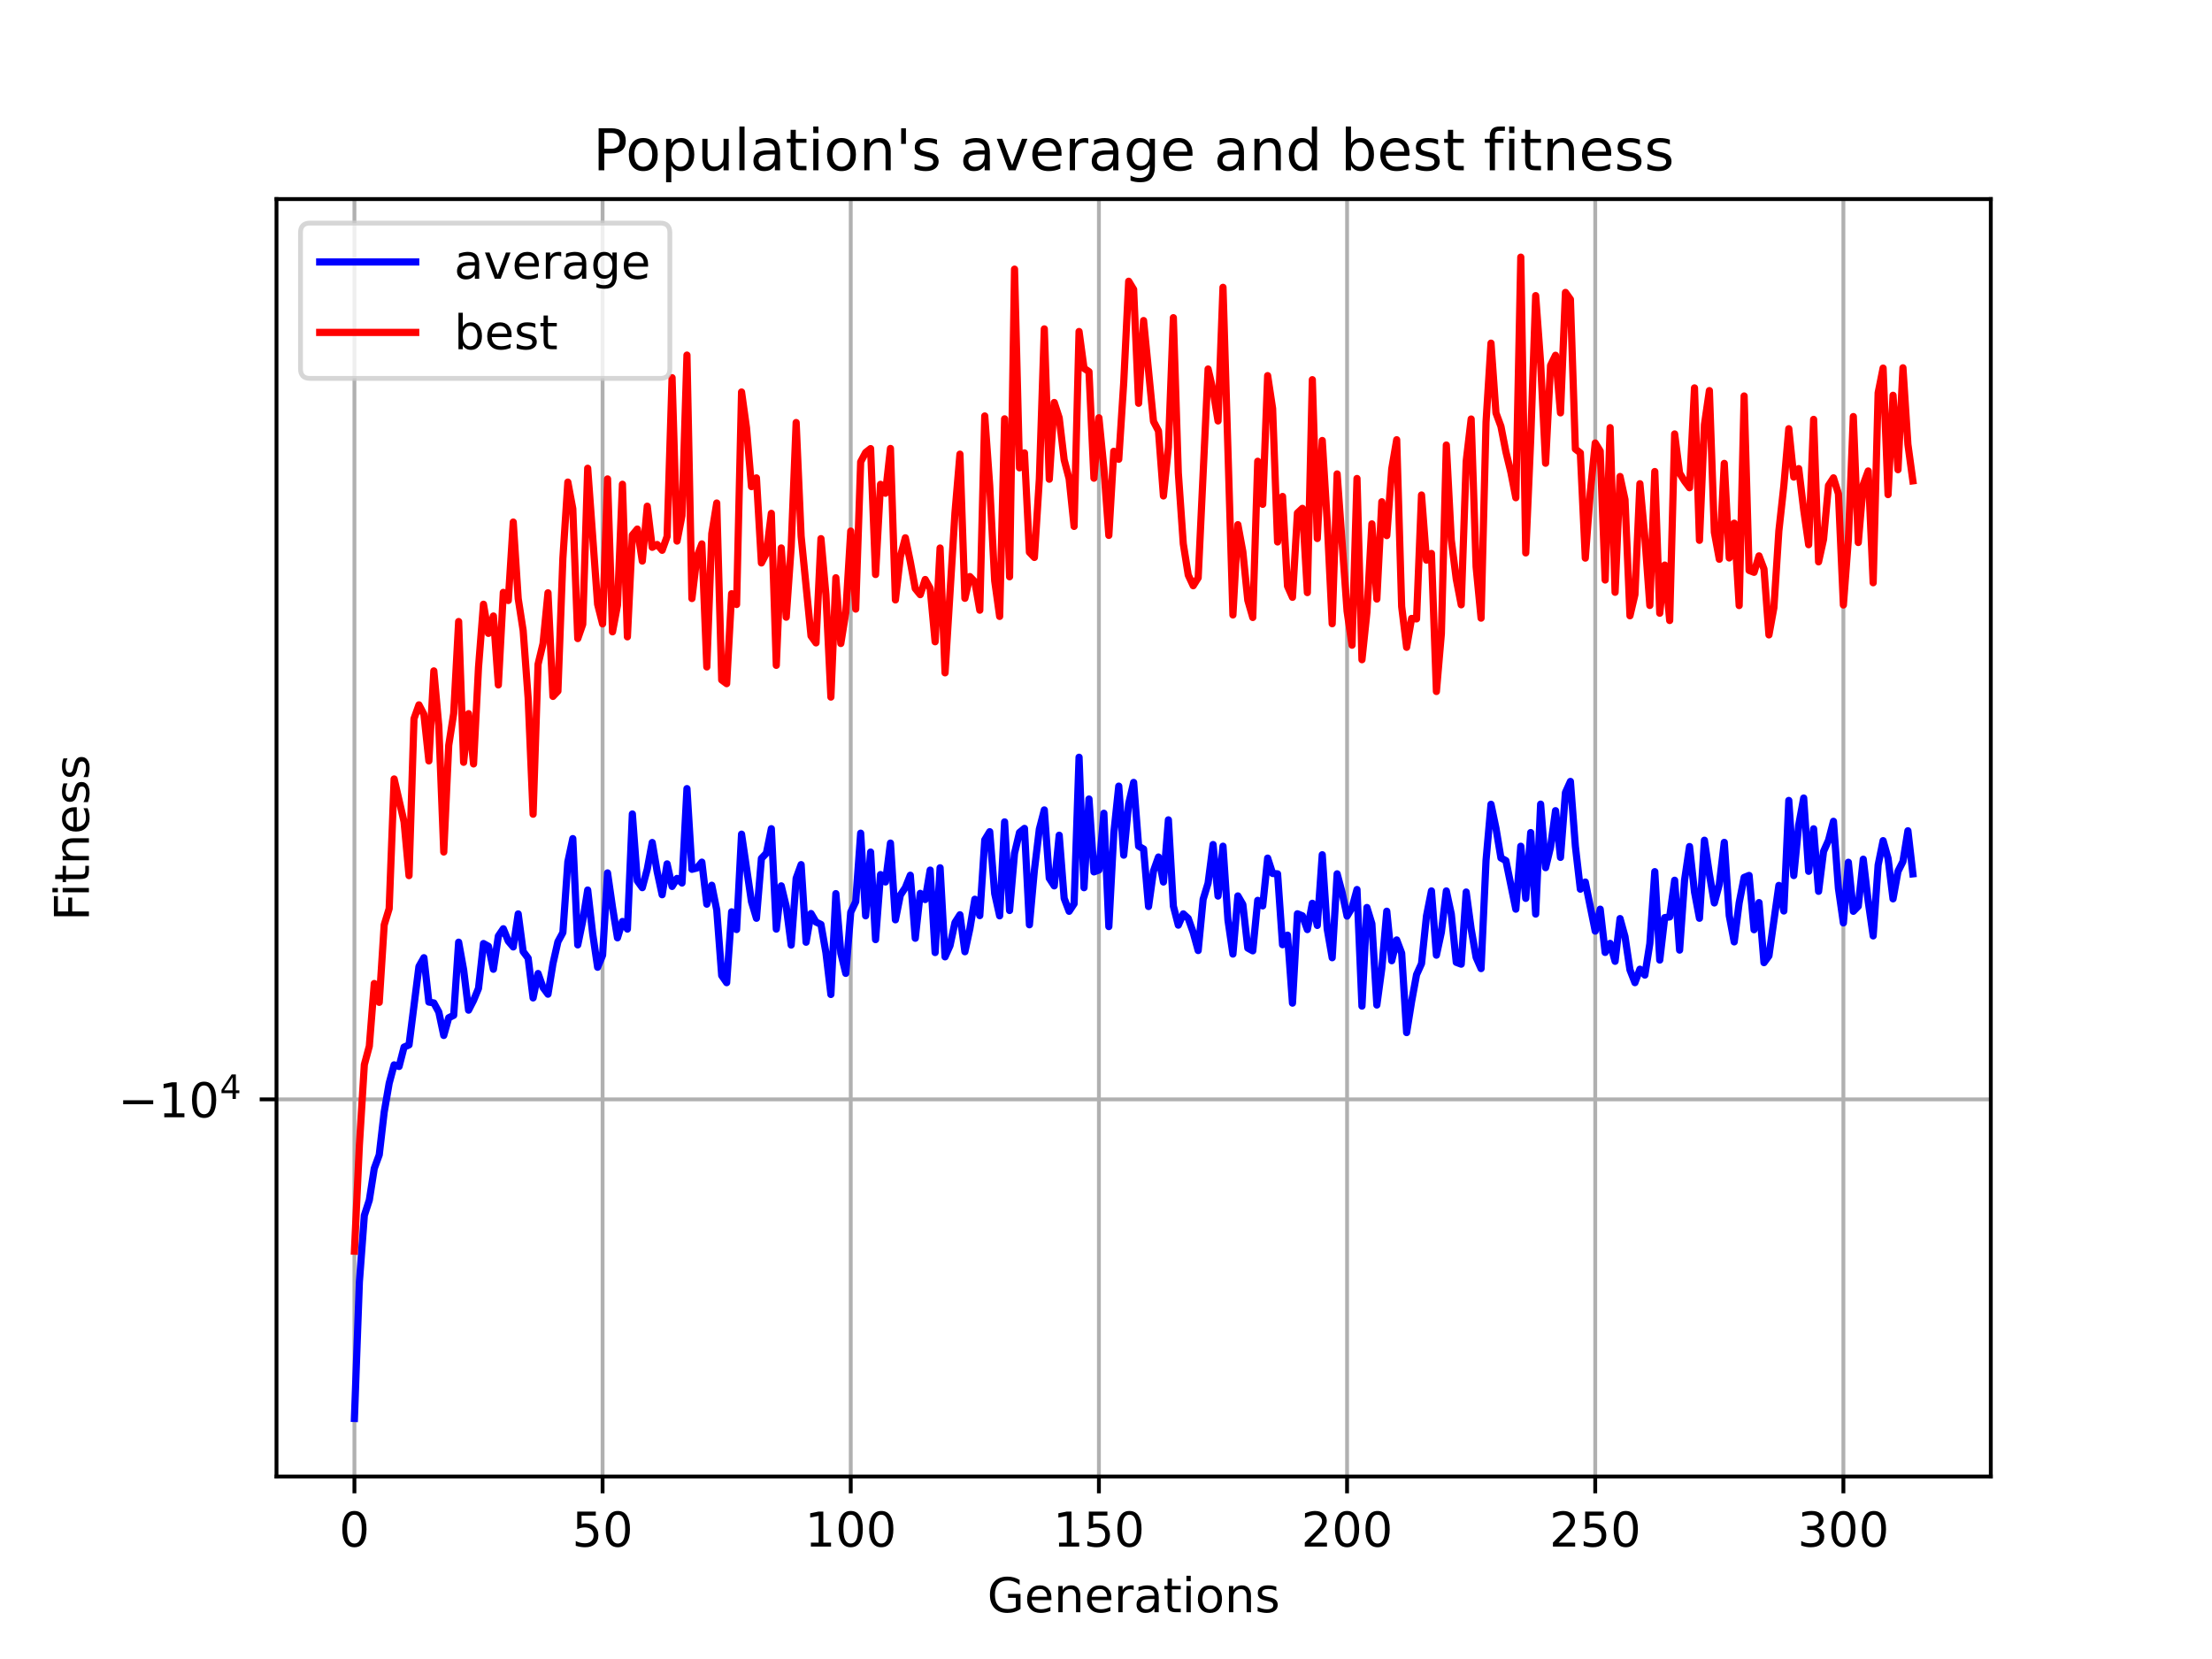 <?xml version="1.0" encoding="utf-8" standalone="no"?>
<!DOCTYPE svg PUBLIC "-//W3C//DTD SVG 1.1//EN"
  "http://www.w3.org/Graphics/SVG/1.1/DTD/svg11.dtd">
<!-- Created with matplotlib (https://matplotlib.org/) -->
<svg height="345.6pt" version="1.1" viewBox="0 0 460.8 345.6" width="460.8pt" xmlns="http://www.w3.org/2000/svg" xmlns:xlink="http://www.w3.org/1999/xlink">
 <defs>
  <style type="text/css">*{stroke-linecap:butt;stroke-linejoin:round;}</style>
 </defs>
 <g id="figure_1">
  <g id="patch_1">
   <path d="M 0 345.6 
L 460.8 345.6 
L 460.8 0 
L 0 0 
z
" style="fill:#ffffff;"/>
  </g>
  <g id="axes_1">
   <g id="patch_2">
    <path d="M 57.6 307.584 
L 414.72 307.584 
L 414.72 41.472 
L 57.6 41.472 
z
" style="fill:#ffffff;"/>
   </g>
   <g id="matplotlib.axis_1">
    <g id="xtick_1">
     <g id="line2d_1">
      <path clip-path="url(#pec2c4679d0)" d="M 73.833 307.584 
L 73.833 41.472 
" style="fill:none;stroke:#b0b0b0;stroke-linecap:square;stroke-width:0.8;"/>
     </g>
     <g id="line2d_2">
      <defs>
       <path d="M 0 0 
L 0 3.5 
" id="mb1786f1b4f" style="stroke:#000000;stroke-width:0.8;"/>
      </defs>
      <g>
       <use style="stroke:#000000;stroke-width:0.8;" x="73.833" xlink:href="#mb1786f1b4f" y="307.584"/>
      </g>
     </g>
     <g id="text_1">
      <!-- 0 -->
      <g transform="translate(70.651 322.182)scale(0.1 -0.1)">
       <defs>
        <path d="M 31.781 66.406 
Q 24.172 66.406 20.328 58.906 
Q 16.5 51.422 16.5 36.375 
Q 16.5 21.391 20.328 13.891 
Q 24.172 6.391 31.781 6.391 
Q 39.453 6.391 43.281 13.891 
Q 47.125 21.391 47.125 36.375 
Q 47.125 51.422 43.281 58.906 
Q 39.453 66.406 31.781 66.406 
z
M 31.781 74.219 
Q 44.047 74.219 50.516 64.516 
Q 56.984 54.828 56.984 36.375 
Q 56.984 17.969 50.516 8.266 
Q 44.047 -1.422 31.781 -1.422 
Q 19.531 -1.422 13.062 8.266 
Q 6.594 17.969 6.594 36.375 
Q 6.594 54.828 13.062 64.516 
Q 19.531 74.219 31.781 74.219 
z
" id="DejaVuSans-48"/>
       </defs>
       <use xlink:href="#DejaVuSans-48"/>
      </g>
     </g>
    </g>
    <g id="xtick_2">
     <g id="line2d_3">
      <path clip-path="url(#pec2c4679d0)" d="M 125.529 307.584 
L 125.529 41.472 
" style="fill:none;stroke:#b0b0b0;stroke-linecap:square;stroke-width:0.8;"/>
     </g>
     <g id="line2d_4">
      <g>
       <use style="stroke:#000000;stroke-width:0.8;" x="125.529" xlink:href="#mb1786f1b4f" y="307.584"/>
      </g>
     </g>
     <g id="text_2">
      <!-- 50 -->
      <g transform="translate(119.167 322.182)scale(0.1 -0.1)">
       <defs>
        <path d="M 10.797 72.906 
L 49.516 72.906 
L 49.516 64.594 
L 19.828 64.594 
L 19.828 46.734 
Q 21.969 47.469 24.109 47.828 
Q 26.266 48.188 28.422 48.188 
Q 40.625 48.188 47.75 41.5 
Q 54.891 34.812 54.891 23.391 
Q 54.891 11.625 47.562 5.094 
Q 40.234 -1.422 26.906 -1.422 
Q 22.312 -1.422 17.547 -0.641 
Q 12.797 0.141 7.719 1.703 
L 7.719 11.625 
Q 12.109 9.234 16.797 8.062 
Q 21.484 6.891 26.703 6.891 
Q 35.156 6.891 40.078 11.328 
Q 45.016 15.766 45.016 23.391 
Q 45.016 31 40.078 35.438 
Q 35.156 39.891 26.703 39.891 
Q 22.75 39.891 18.812 39.016 
Q 14.891 38.141 10.797 36.281 
z
" id="DejaVuSans-53"/>
       </defs>
       <use xlink:href="#DejaVuSans-53"/>
       <use x="63.623" xlink:href="#DejaVuSans-48"/>
      </g>
     </g>
    </g>
    <g id="xtick_3">
     <g id="line2d_5">
      <path clip-path="url(#pec2c4679d0)" d="M 177.226 307.584 
L 177.226 41.472 
" style="fill:none;stroke:#b0b0b0;stroke-linecap:square;stroke-width:0.8;"/>
     </g>
     <g id="line2d_6">
      <g>
       <use style="stroke:#000000;stroke-width:0.8;" x="177.226" xlink:href="#mb1786f1b4f" y="307.584"/>
      </g>
     </g>
     <g id="text_3">
      <!-- 100 -->
      <g transform="translate(167.682 322.182)scale(0.1 -0.1)">
       <defs>
        <path d="M 12.406 8.297 
L 28.516 8.297 
L 28.516 63.922 
L 10.984 60.406 
L 10.984 69.391 
L 28.422 72.906 
L 38.281 72.906 
L 38.281 8.297 
L 54.391 8.297 
L 54.391 0 
L 12.406 0 
z
" id="DejaVuSans-49"/>
       </defs>
       <use xlink:href="#DejaVuSans-49"/>
       <use x="63.623" xlink:href="#DejaVuSans-48"/>
       <use x="127.246" xlink:href="#DejaVuSans-48"/>
      </g>
     </g>
    </g>
    <g id="xtick_4">
     <g id="line2d_7">
      <path clip-path="url(#pec2c4679d0)" d="M 228.922 307.584 
L 228.922 41.472 
" style="fill:none;stroke:#b0b0b0;stroke-linecap:square;stroke-width:0.8;"/>
     </g>
     <g id="line2d_8">
      <g>
       <use style="stroke:#000000;stroke-width:0.8;" x="228.922" xlink:href="#mb1786f1b4f" y="307.584"/>
      </g>
     </g>
     <g id="text_4">
      <!-- 150 -->
      <g transform="translate(219.379 322.182)scale(0.1 -0.1)">
       <use xlink:href="#DejaVuSans-49"/>
       <use x="63.623" xlink:href="#DejaVuSans-53"/>
       <use x="127.246" xlink:href="#DejaVuSans-48"/>
      </g>
     </g>
    </g>
    <g id="xtick_5">
     <g id="line2d_9">
      <path clip-path="url(#pec2c4679d0)" d="M 280.619 307.584 
L 280.619 41.472 
" style="fill:none;stroke:#b0b0b0;stroke-linecap:square;stroke-width:0.8;"/>
     </g>
     <g id="line2d_10">
      <g>
       <use style="stroke:#000000;stroke-width:0.8;" x="280.619" xlink:href="#mb1786f1b4f" y="307.584"/>
      </g>
     </g>
     <g id="text_5">
      <!-- 200 -->
      <g transform="translate(271.075 322.182)scale(0.1 -0.1)">
       <defs>
        <path d="M 19.188 8.297 
L 53.609 8.297 
L 53.609 0 
L 7.328 0 
L 7.328 8.297 
Q 12.938 14.109 22.625 23.891 
Q 32.328 33.688 34.812 36.531 
Q 39.547 41.844 41.422 45.531 
Q 43.312 49.219 43.312 52.781 
Q 43.312 58.594 39.234 62.25 
Q 35.156 65.922 28.609 65.922 
Q 23.969 65.922 18.812 64.312 
Q 13.672 62.703 7.812 59.422 
L 7.812 69.391 
Q 13.766 71.781 18.938 73 
Q 24.125 74.219 28.422 74.219 
Q 39.75 74.219 46.484 68.547 
Q 53.219 62.891 53.219 53.422 
Q 53.219 48.922 51.531 44.891 
Q 49.859 40.875 45.406 35.406 
Q 44.188 33.984 37.641 27.219 
Q 31.109 20.453 19.188 8.297 
z
" id="DejaVuSans-50"/>
       </defs>
       <use xlink:href="#DejaVuSans-50"/>
       <use x="63.623" xlink:href="#DejaVuSans-48"/>
       <use x="127.246" xlink:href="#DejaVuSans-48"/>
      </g>
     </g>
    </g>
    <g id="xtick_6">
     <g id="line2d_11">
      <path clip-path="url(#pec2c4679d0)" d="M 332.316 307.584 
L 332.316 41.472 
" style="fill:none;stroke:#b0b0b0;stroke-linecap:square;stroke-width:0.8;"/>
     </g>
     <g id="line2d_12">
      <g>
       <use style="stroke:#000000;stroke-width:0.8;" x="332.316" xlink:href="#mb1786f1b4f" y="307.584"/>
      </g>
     </g>
     <g id="text_6">
      <!-- 250 -->
      <g transform="translate(322.772 322.182)scale(0.1 -0.1)">
       <use xlink:href="#DejaVuSans-50"/>
       <use x="63.623" xlink:href="#DejaVuSans-53"/>
       <use x="127.246" xlink:href="#DejaVuSans-48"/>
      </g>
     </g>
    </g>
    <g id="xtick_7">
     <g id="line2d_13">
      <path clip-path="url(#pec2c4679d0)" d="M 384.012 307.584 
L 384.012 41.472 
" style="fill:none;stroke:#b0b0b0;stroke-linecap:square;stroke-width:0.8;"/>
     </g>
     <g id="line2d_14">
      <g>
       <use style="stroke:#000000;stroke-width:0.8;" x="384.012" xlink:href="#mb1786f1b4f" y="307.584"/>
      </g>
     </g>
     <g id="text_7">
      <!-- 300 -->
      <g transform="translate(374.468 322.182)scale(0.1 -0.1)">
       <defs>
        <path d="M 40.578 39.312 
Q 47.656 37.797 51.625 33 
Q 55.609 28.219 55.609 21.188 
Q 55.609 10.406 48.188 4.484 
Q 40.766 -1.422 27.094 -1.422 
Q 22.516 -1.422 17.656 -0.516 
Q 12.797 0.391 7.625 2.203 
L 7.625 11.719 
Q 11.719 9.328 16.594 8.109 
Q 21.484 6.891 26.812 6.891 
Q 36.078 6.891 40.938 10.547 
Q 45.797 14.203 45.797 21.188 
Q 45.797 27.641 41.281 31.266 
Q 36.766 34.906 28.719 34.906 
L 20.219 34.906 
L 20.219 43.016 
L 29.109 43.016 
Q 36.375 43.016 40.234 45.922 
Q 44.094 48.828 44.094 54.297 
Q 44.094 59.906 40.109 62.906 
Q 36.141 65.922 28.719 65.922 
Q 24.656 65.922 20.016 65.031 
Q 15.375 64.156 9.812 62.312 
L 9.812 71.094 
Q 15.438 72.656 20.344 73.438 
Q 25.25 74.219 29.594 74.219 
Q 40.828 74.219 47.359 69.109 
Q 53.906 64.016 53.906 55.328 
Q 53.906 49.266 50.438 45.094 
Q 46.969 40.922 40.578 39.312 
z
" id="DejaVuSans-51"/>
       </defs>
       <use xlink:href="#DejaVuSans-51"/>
       <use x="63.623" xlink:href="#DejaVuSans-48"/>
       <use x="127.246" xlink:href="#DejaVuSans-48"/>
      </g>
     </g>
    </g>
    <g id="text_8">
     <!-- Generations -->
     <g transform="translate(205.662 335.861)scale(0.1 -0.1)">
      <defs>
       <path d="M 59.516 10.406 
L 59.516 29.984 
L 43.406 29.984 
L 43.406 38.094 
L 69.281 38.094 
L 69.281 6.781 
Q 63.578 2.734 56.688 0.656 
Q 49.812 -1.422 42 -1.422 
Q 24.906 -1.422 15.25 8.562 
Q 5.609 18.562 5.609 36.375 
Q 5.609 54.25 15.25 64.234 
Q 24.906 74.219 42 74.219 
Q 49.125 74.219 55.547 72.453 
Q 61.969 70.703 67.391 67.281 
L 67.391 56.781 
Q 61.922 61.422 55.766 63.766 
Q 49.609 66.109 42.828 66.109 
Q 29.438 66.109 22.719 58.641 
Q 16.016 51.172 16.016 36.375 
Q 16.016 21.625 22.719 14.156 
Q 29.438 6.688 42.828 6.688 
Q 48.047 6.688 52.141 7.594 
Q 56.25 8.5 59.516 10.406 
z
" id="DejaVuSans-71"/>
       <path d="M 56.203 29.594 
L 56.203 25.203 
L 14.891 25.203 
Q 15.484 15.922 20.484 11.062 
Q 25.484 6.203 34.422 6.203 
Q 39.594 6.203 44.453 7.469 
Q 49.312 8.734 54.109 11.281 
L 54.109 2.781 
Q 49.266 0.734 44.188 -0.344 
Q 39.109 -1.422 33.891 -1.422 
Q 20.797 -1.422 13.156 6.188 
Q 5.516 13.812 5.516 26.812 
Q 5.516 40.234 12.766 48.109 
Q 20.016 56 32.328 56 
Q 43.359 56 49.781 48.891 
Q 56.203 41.797 56.203 29.594 
z
M 47.219 32.234 
Q 47.125 39.594 43.094 43.984 
Q 39.062 48.391 32.422 48.391 
Q 24.906 48.391 20.391 44.141 
Q 15.875 39.891 15.188 32.172 
z
" id="DejaVuSans-101"/>
       <path d="M 54.891 33.016 
L 54.891 0 
L 45.906 0 
L 45.906 32.719 
Q 45.906 40.484 42.875 44.328 
Q 39.844 48.188 33.797 48.188 
Q 26.516 48.188 22.312 43.547 
Q 18.109 38.922 18.109 30.906 
L 18.109 0 
L 9.078 0 
L 9.078 54.688 
L 18.109 54.688 
L 18.109 46.188 
Q 21.344 51.125 25.703 53.562 
Q 30.078 56 35.797 56 
Q 45.219 56 50.047 50.172 
Q 54.891 44.344 54.891 33.016 
z
" id="DejaVuSans-110"/>
       <path d="M 41.109 46.297 
Q 39.594 47.172 37.812 47.578 
Q 36.031 48 33.891 48 
Q 26.266 48 22.188 43.047 
Q 18.109 38.094 18.109 28.812 
L 18.109 0 
L 9.078 0 
L 9.078 54.688 
L 18.109 54.688 
L 18.109 46.188 
Q 20.953 51.172 25.484 53.578 
Q 30.031 56 36.531 56 
Q 37.453 56 38.578 55.875 
Q 39.703 55.766 41.062 55.516 
z
" id="DejaVuSans-114"/>
       <path d="M 34.281 27.484 
Q 23.391 27.484 19.188 25 
Q 14.984 22.516 14.984 16.5 
Q 14.984 11.719 18.141 8.906 
Q 21.297 6.109 26.703 6.109 
Q 34.188 6.109 38.703 11.406 
Q 43.219 16.703 43.219 25.484 
L 43.219 27.484 
z
M 52.203 31.203 
L 52.203 0 
L 43.219 0 
L 43.219 8.297 
Q 40.141 3.328 35.547 0.953 
Q 30.953 -1.422 24.312 -1.422 
Q 15.922 -1.422 10.953 3.297 
Q 6 8.016 6 15.922 
Q 6 25.141 12.172 29.828 
Q 18.359 34.516 30.609 34.516 
L 43.219 34.516 
L 43.219 35.406 
Q 43.219 41.609 39.141 45 
Q 35.062 48.391 27.688 48.391 
Q 23 48.391 18.547 47.266 
Q 14.109 46.141 10.016 43.891 
L 10.016 52.203 
Q 14.938 54.109 19.578 55.047 
Q 24.219 56 28.609 56 
Q 40.484 56 46.344 49.844 
Q 52.203 43.703 52.203 31.203 
z
" id="DejaVuSans-97"/>
       <path d="M 18.312 70.219 
L 18.312 54.688 
L 36.812 54.688 
L 36.812 47.703 
L 18.312 47.703 
L 18.312 18.016 
Q 18.312 11.328 20.141 9.422 
Q 21.969 7.516 27.594 7.516 
L 36.812 7.516 
L 36.812 0 
L 27.594 0 
Q 17.188 0 13.234 3.875 
Q 9.281 7.766 9.281 18.016 
L 9.281 47.703 
L 2.688 47.703 
L 2.688 54.688 
L 9.281 54.688 
L 9.281 70.219 
z
" id="DejaVuSans-116"/>
       <path d="M 9.422 54.688 
L 18.406 54.688 
L 18.406 0 
L 9.422 0 
z
M 9.422 75.984 
L 18.406 75.984 
L 18.406 64.594 
L 9.422 64.594 
z
" id="DejaVuSans-105"/>
       <path d="M 30.609 48.391 
Q 23.391 48.391 19.188 42.75 
Q 14.984 37.109 14.984 27.297 
Q 14.984 17.484 19.156 11.844 
Q 23.344 6.203 30.609 6.203 
Q 37.797 6.203 41.984 11.859 
Q 46.188 17.531 46.188 27.297 
Q 46.188 37.016 41.984 42.703 
Q 37.797 48.391 30.609 48.391 
z
M 30.609 56 
Q 42.328 56 49.016 48.375 
Q 55.719 40.766 55.719 27.297 
Q 55.719 13.875 49.016 6.219 
Q 42.328 -1.422 30.609 -1.422 
Q 18.844 -1.422 12.172 6.219 
Q 5.516 13.875 5.516 27.297 
Q 5.516 40.766 12.172 48.375 
Q 18.844 56 30.609 56 
z
" id="DejaVuSans-111"/>
       <path d="M 44.281 53.078 
L 44.281 44.578 
Q 40.484 46.531 36.375 47.5 
Q 32.281 48.484 27.875 48.484 
Q 21.188 48.484 17.844 46.438 
Q 14.5 44.391 14.5 40.281 
Q 14.5 37.156 16.891 35.375 
Q 19.281 33.594 26.516 31.984 
L 29.594 31.297 
Q 39.156 29.25 43.188 25.516 
Q 47.219 21.781 47.219 15.094 
Q 47.219 7.469 41.188 3.016 
Q 35.156 -1.422 24.609 -1.422 
Q 20.219 -1.422 15.453 -0.562 
Q 10.688 0.297 5.422 2 
L 5.422 11.281 
Q 10.406 8.688 15.234 7.391 
Q 20.062 6.109 24.812 6.109 
Q 31.156 6.109 34.562 8.281 
Q 37.984 10.453 37.984 14.406 
Q 37.984 18.062 35.516 20.016 
Q 33.062 21.969 24.703 23.781 
L 21.578 24.516 
Q 13.234 26.266 9.516 29.906 
Q 5.812 33.547 5.812 39.891 
Q 5.812 47.609 11.281 51.797 
Q 16.75 56 26.812 56 
Q 31.781 56 36.172 55.266 
Q 40.578 54.547 44.281 53.078 
z
" id="DejaVuSans-115"/>
      </defs>
      <use xlink:href="#DejaVuSans-71"/>
      <use x="77.49" xlink:href="#DejaVuSans-101"/>
      <use x="139.014" xlink:href="#DejaVuSans-110"/>
      <use x="202.393" xlink:href="#DejaVuSans-101"/>
      <use x="263.916" xlink:href="#DejaVuSans-114"/>
      <use x="305.029" xlink:href="#DejaVuSans-97"/>
      <use x="366.309" xlink:href="#DejaVuSans-116"/>
      <use x="405.518" xlink:href="#DejaVuSans-105"/>
      <use x="433.301" xlink:href="#DejaVuSans-111"/>
      <use x="494.482" xlink:href="#DejaVuSans-110"/>
      <use x="557.861" xlink:href="#DejaVuSans-115"/>
     </g>
    </g>
   </g>
   <g id="matplotlib.axis_2">
    <g id="ytick_1">
     <g id="line2d_15">
      <path clip-path="url(#pec2c4679d0)" d="M 57.6 229.021 
L 414.72 229.021 
" style="fill:none;stroke:#b0b0b0;stroke-linecap:square;stroke-width:0.8;"/>
     </g>
     <g id="line2d_16">
      <defs>
       <path d="M 0 0 
L -3.5 0 
" id="mb3eab82c2a" style="stroke:#000000;stroke-width:0.8;"/>
      </defs>
      <g>
       <use style="stroke:#000000;stroke-width:0.8;" x="57.6" xlink:href="#mb3eab82c2a" y="229.021"/>
      </g>
     </g>
     <g id="text_9">
      <!-- $\mathdefault{-10^{4}}$ -->
      <g transform="translate(24.6 232.82)scale(0.1 -0.1)">
       <defs>
        <path d="M 10.594 35.5 
L 73.188 35.5 
L 73.188 27.203 
L 10.594 27.203 
z
" id="DejaVuSans-8722"/>
        <path d="M 37.797 64.312 
L 12.891 25.391 
L 37.797 25.391 
z
M 35.203 72.906 
L 47.609 72.906 
L 47.609 25.391 
L 58.016 25.391 
L 58.016 17.188 
L 47.609 17.188 
L 47.609 0 
L 37.797 0 
L 37.797 17.188 
L 4.891 17.188 
L 4.891 26.703 
z
" id="DejaVuSans-52"/>
       </defs>
       <use transform="translate(0 0.684)" xlink:href="#DejaVuSans-8722"/>
       <use transform="translate(83.789 0.684)" xlink:href="#DejaVuSans-49"/>
       <use transform="translate(147.412 0.684)" xlink:href="#DejaVuSans-48"/>
       <use transform="translate(211.992 38.966)scale(0.7)" xlink:href="#DejaVuSans-52"/>
      </g>
     </g>
    </g>
    <g id="text_10">
     <!-- Fitness -->
     <g transform="translate(18.52 191.845)rotate(-90)scale(0.1 -0.1)">
      <defs>
       <path d="M 9.812 72.906 
L 51.703 72.906 
L 51.703 64.594 
L 19.672 64.594 
L 19.672 43.109 
L 48.578 43.109 
L 48.578 34.812 
L 19.672 34.812 
L 19.672 0 
L 9.812 0 
z
" id="DejaVuSans-70"/>
      </defs>
      <use xlink:href="#DejaVuSans-70"/>
      <use x="50.27" xlink:href="#DejaVuSans-105"/>
      <use x="78.053" xlink:href="#DejaVuSans-116"/>
      <use x="117.262" xlink:href="#DejaVuSans-110"/>
      <use x="180.641" xlink:href="#DejaVuSans-101"/>
      <use x="242.164" xlink:href="#DejaVuSans-115"/>
      <use x="294.264" xlink:href="#DejaVuSans-115"/>
     </g>
    </g>
   </g>
   <g id="line2d_17">
    <path clip-path="url(#pec2c4679d0)" d="M 73.833 295.488 
L 74.867 267.054 
L 75.901 253.194 
L 76.935 250.003 
L 77.968 243.405 
L 79.002 240.566 
L 80.036 231.656 
L 81.07 225.669 
L 82.104 221.827 
L 83.138 222.164 
L 84.172 218.132 
L 85.206 217.675 
L 87.274 201.332 
L 88.308 199.509 
L 89.342 208.747 
L 90.376 208.928 
L 91.41 210.827 
L 92.443 215.703 
L 93.477 212.017 
L 94.511 211.51 
L 95.545 196.273 
L 96.579 202.001 
L 97.613 210.436 
L 98.647 208.409 
L 99.681 205.893 
L 100.715 196.556 
L 101.749 197.131 
L 102.783 201.915 
L 103.817 194.998 
L 104.851 193.477 
L 105.885 196.044 
L 106.919 197.268 
L 107.952 190.384 
L 108.986 198.221 
L 110.02 199.601 
L 111.054 207.883 
L 112.088 202.798 
L 113.122 205.713 
L 114.156 207.108 
L 115.19 200.748 
L 116.224 196.18 
L 117.258 194.274 
L 118.292 179.535 
L 119.326 174.698 
L 120.36 196.841 
L 121.394 191.832 
L 122.428 185.406 
L 123.461 194.483 
L 124.495 201.496 
L 125.529 198.999 
L 126.563 181.845 
L 127.597 189.022 
L 128.631 195.368 
L 129.665 191.958 
L 130.699 193.546 
L 131.733 169.565 
L 132.767 183.486 
L 133.801 184.917 
L 134.835 181.053 
L 135.869 175.511 
L 136.903 181.599 
L 137.936 186.392 
L 138.97 179.961 
L 140.004 184.662 
L 141.038 182.988 
L 142.072 183.947 
L 143.106 164.281 
L 144.14 181.095 
L 145.174 180.826 
L 146.208 179.602 
L 147.242 188.354 
L 148.276 184.414 
L 149.31 189.572 
L 150.344 203.217 
L 151.378 204.708 
L 152.412 189.948 
L 153.445 193.638 
L 154.479 173.772 
L 156.547 187.84 
L 157.581 191.295 
L 158.615 178.831 
L 159.649 177.741 
L 160.683 172.631 
L 161.717 193.549 
L 162.751 184.541 
L 163.785 188.837 
L 164.819 196.876 
L 165.853 182.97 
L 166.887 180.116 
L 167.921 196.283 
L 168.954 190.306 
L 169.988 192.076 
L 171.022 192.578 
L 172.056 198.469 
L 173.09 207.168 
L 174.124 186.157 
L 175.158 198.563 
L 176.192 202.772 
L 177.226 190.026 
L 178.26 187.836 
L 179.294 173.567 
L 180.328 190.781 
L 181.362 177.498 
L 182.396 195.739 
L 183.429 182.19 
L 184.463 183.731 
L 185.497 175.629 
L 186.531 191.615 
L 187.565 186.455 
L 188.599 184.915 
L 189.633 182.327 
L 190.667 195.456 
L 191.701 186.101 
L 192.735 187.391 
L 193.769 181.255 
L 194.803 198.433 
L 195.837 180.774 
L 196.871 199.327 
L 197.905 196.995 
L 198.938 192.185 
L 199.972 190.563 
L 201.006 198.264 
L 202.04 193.479 
L 203.074 187.33 
L 204.108 190.742 
L 205.142 174.969 
L 206.176 173.26 
L 207.21 186.148 
L 208.244 190.787 
L 209.278 171.212 
L 210.312 189.675 
L 211.346 177.749 
L 212.38 173.418 
L 213.414 172.571 
L 214.447 192.651 
L 215.481 181.281 
L 216.515 172.716 
L 217.549 168.718 
L 218.583 182.952 
L 219.617 184.543 
L 220.651 173.99 
L 221.685 187.142 
L 222.719 189.84 
L 223.753 188.272 
L 224.787 157.75 
L 225.821 184.926 
L 226.855 166.45 
L 227.889 181.628 
L 228.922 181.246 
L 229.956 169.416 
L 230.99 193.026 
L 232.024 173.56 
L 233.058 163.766 
L 234.092 178.147 
L 235.126 167.435 
L 236.16 162.991 
L 237.194 176.275 
L 238.228 176.869 
L 239.262 188.843 
L 240.296 181.44 
L 241.33 178.531 
L 242.364 183.741 
L 243.398 170.793 
L 244.431 188.748 
L 245.465 192.726 
L 246.499 190.377 
L 247.533 191.324 
L 248.567 194.25 
L 249.601 198.017 
L 250.635 187.348 
L 251.669 183.961 
L 252.703 175.932 
L 253.737 186.667 
L 254.771 176.28 
L 255.805 191.669 
L 256.839 198.752 
L 257.873 186.633 
L 258.906 188.414 
L 259.94 197.506 
L 260.974 198.076 
L 262.008 187.562 
L 263.042 188.712 
L 264.076 178.758 
L 265.11 181.959 
L 266.144 182.041 
L 267.178 196.805 
L 268.212 194.807 
L 269.246 208.969 
L 270.28 190.357 
L 271.314 190.779 
L 272.348 193.647 
L 273.382 188.171 
L 274.415 192.786 
L 275.449 178.059 
L 276.483 193.546 
L 277.517 199.512 
L 278.551 182.034 
L 279.585 185.929 
L 280.619 190.841 
L 281.653 189.101 
L 282.687 185.304 
L 283.721 209.591 
L 284.755 189.048 
L 285.789 192.434 
L 286.823 209.367 
L 287.857 201.757 
L 288.891 189.823 
L 289.924 200.135 
L 290.958 195.806 
L 291.992 198.557 
L 293.026 215.111 
L 294.06 208.657 
L 295.094 203.038 
L 296.128 200.742 
L 297.162 190.81 
L 298.196 185.594 
L 299.23 198.981 
L 300.264 194.203 
L 301.298 185.597 
L 302.332 190.423 
L 303.366 200.468 
L 304.399 200.855 
L 305.433 185.824 
L 306.467 193.507 
L 307.501 199.426 
L 308.535 201.776 
L 309.569 179.233 
L 310.603 167.547 
L 311.637 172.51 
L 312.671 178.727 
L 313.705 179.287 
L 315.773 189.398 
L 316.807 176.286 
L 317.841 187.147 
L 318.875 173.437 
L 319.908 190.417 
L 320.942 167.517 
L 321.976 180.752 
L 323.01 176.465 
L 324.044 168.879 
L 325.078 178.609 
L 326.112 165.093 
L 327.146 162.788 
L 328.18 176.285 
L 329.214 185.231 
L 330.248 183.747 
L 332.316 193.967 
L 333.35 189.401 
L 334.384 198.41 
L 335.417 196.521 
L 336.451 200.256 
L 337.485 191.356 
L 338.519 195.127 
L 339.553 202.044 
L 340.587 204.705 
L 341.621 201.906 
L 342.655 203.13 
L 343.689 196.586 
L 344.723 181.58 
L 345.757 200.001 
L 346.791 191.158 
L 347.825 191.018 
L 348.859 183.373 
L 349.892 197.922 
L 350.926 183.341 
L 351.96 176.348 
L 352.994 185.801 
L 354.028 191.297 
L 355.062 175.034 
L 356.096 182.108 
L 357.13 188.103 
L 358.164 184.218 
L 359.198 175.48 
L 360.232 190.735 
L 361.266 196.213 
L 362.3 188.067 
L 363.334 182.785 
L 364.368 182.37 
L 365.401 193.679 
L 366.435 188.022 
L 367.469 200.539 
L 368.503 199.114 
L 370.571 184.448 
L 371.605 189.776 
L 372.639 166.748 
L 373.673 182.395 
L 374.707 171.862 
L 375.741 166.244 
L 376.775 181.511 
L 377.809 172.656 
L 378.843 185.679 
L 379.877 177.375 
L 380.91 175.061 
L 381.944 171.093 
L 382.978 185.081 
L 384.012 192.26 
L 385.046 179.628 
L 386.08 189.84 
L 387.114 188.782 
L 388.148 178.988 
L 389.182 187.788 
L 390.216 194.966 
L 391.25 180.203 
L 392.284 175.122 
L 393.318 178.808 
L 394.352 187.246 
L 395.385 181.523 
L 396.419 179.464 
L 397.453 173.066 
L 398.487 182.041 
L 398.487 182.041 
" style="fill:none;stroke:#0000ff;stroke-linecap:square;stroke-width:1.5;"/>
   </g>
   <g id="line2d_18">
    <path clip-path="url(#pec2c4679d0)" d="M 73.833 260.641 
L 74.867 238.555 
L 75.901 221.787 
L 76.935 217.929 
L 77.968 204.881 
L 79.002 208.811 
L 80.036 192.667 
L 81.07 189.279 
L 82.104 162.27 
L 84.172 171.198 
L 85.206 182.409 
L 86.24 149.725 
L 87.274 146.834 
L 88.308 148.811 
L 89.342 158.511 
L 90.376 139.759 
L 91.41 151.239 
L 92.443 177.488 
L 93.477 155.269 
L 94.511 148.639 
L 95.545 129.476 
L 96.579 158.799 
L 97.613 148.669 
L 98.647 159.141 
L 99.681 139.044 
L 100.715 125.873 
L 101.749 131.945 
L 102.783 128.324 
L 103.817 142.688 
L 104.851 123.404 
L 105.885 125.094 
L 106.919 108.757 
L 107.952 124.693 
L 108.986 131.371 
L 110.02 145.415 
L 111.054 169.618 
L 112.088 138.377 
L 113.122 134.068 
L 114.156 123.49 
L 115.19 145.073 
L 116.224 143.973 
L 117.258 116.324 
L 118.292 100.428 
L 119.326 105.982 
L 120.36 133.027 
L 121.394 130.058 
L 122.428 97.548 
L 124.495 125.889 
L 125.529 129.968 
L 126.563 99.769 
L 127.597 131.622 
L 128.631 126.085 
L 129.665 100.88 
L 130.699 132.664 
L 131.733 111.464 
L 132.767 110.214 
L 133.801 116.883 
L 134.835 105.45 
L 135.869 114.017 
L 136.903 113.43 
L 137.936 114.633 
L 138.97 111.751 
L 140.004 78.678 
L 141.038 112.718 
L 142.072 107.402 
L 143.106 73.974 
L 144.14 124.686 
L 145.174 116.031 
L 146.208 113.307 
L 147.242 138.938 
L 148.276 111.174 
L 149.31 104.787 
L 150.344 141.649 
L 151.378 142.419 
L 152.412 123.682 
L 153.445 125.928 
L 154.479 81.662 
L 155.513 89.125 
L 156.547 101.374 
L 157.581 99.556 
L 158.615 117.273 
L 159.649 115.263 
L 160.683 106.941 
L 161.717 138.6 
L 162.751 114.152 
L 163.785 128.579 
L 164.819 113.917 
L 165.853 88.021 
L 166.887 111.691 
L 168.954 132.474 
L 169.988 133.926 
L 171.022 112.21 
L 172.056 123.921 
L 173.09 145.215 
L 174.124 120.356 
L 175.158 134.052 
L 176.192 127.585 
L 177.226 110.633 
L 178.26 126.887 
L 179.294 96.214 
L 180.328 94.264 
L 181.362 93.454 
L 182.396 119.682 
L 183.429 100.898 
L 184.463 102.753 
L 185.497 93.423 
L 186.531 124.977 
L 187.565 115.948 
L 188.599 112.033 
L 189.633 117.008 
L 190.667 122.605 
L 191.701 123.878 
L 192.735 120.721 
L 193.769 122.579 
L 194.803 133.69 
L 195.837 114.164 
L 196.871 140.164 
L 198.938 106.807 
L 199.972 94.608 
L 201.006 124.64 
L 202.04 120.108 
L 203.074 121.192 
L 204.108 127.116 
L 205.142 86.654 
L 206.176 101.148 
L 207.21 120.984 
L 208.244 128.412 
L 209.278 87.249 
L 210.312 120.151 
L 211.346 56.07 
L 212.38 97.46 
L 213.414 94.345 
L 214.447 115.041 
L 215.481 116.126 
L 216.515 99.805 
L 217.549 68.512 
L 218.583 99.831 
L 219.617 83.846 
L 220.651 87.043 
L 221.685 95.797 
L 222.719 99.739 
L 223.753 109.659 
L 224.787 69.061 
L 225.821 76.719 
L 226.855 77.423 
L 227.889 99.617 
L 228.922 87.028 
L 229.956 97.528 
L 230.99 111.534 
L 232.024 94.009 
L 233.058 95.674 
L 234.092 79.704 
L 235.126 58.589 
L 236.16 60.302 
L 237.194 84.013 
L 238.228 66.777 
L 240.296 87.783 
L 241.33 89.765 
L 242.364 103.318 
L 243.398 93.155 
L 244.431 66.18 
L 245.465 98.502 
L 246.499 113.276 
L 247.533 119.792 
L 248.567 122.018 
L 249.601 120.365 
L 251.669 76.871 
L 252.703 81.329 
L 253.737 87.694 
L 254.771 59.855 
L 256.839 128.103 
L 257.873 109.294 
L 258.906 114.918 
L 259.94 125.054 
L 260.974 128.635 
L 262.008 96.088 
L 263.042 105.06 
L 264.076 78.252 
L 265.11 85.116 
L 266.144 112.902 
L 267.178 103.419 
L 268.212 122.105 
L 269.246 124.432 
L 270.28 106.868 
L 271.314 105.903 
L 272.348 123.451 
L 273.382 79.097 
L 274.415 112.181 
L 275.449 91.763 
L 276.483 108.688 
L 277.517 129.937 
L 278.551 98.726 
L 280.619 127.316 
L 281.653 134.407 
L 282.687 99.678 
L 283.721 137.431 
L 284.755 127.55 
L 285.789 109.133 
L 286.823 124.797 
L 287.857 104.528 
L 288.891 111.573 
L 289.924 97.677 
L 290.958 91.607 
L 291.992 126.349 
L 293.026 134.848 
L 294.06 128.832 
L 295.094 128.93 
L 296.128 103.117 
L 297.162 116.692 
L 298.196 115.295 
L 299.23 144.05 
L 300.264 132.023 
L 301.298 92.707 
L 302.332 112.498 
L 303.366 120.644 
L 304.399 125.993 
L 305.433 96.106 
L 306.467 87.29 
L 307.501 118.086 
L 308.535 128.775 
L 309.569 87.917 
L 310.603 71.482 
L 311.637 86.014 
L 312.671 88.823 
L 313.705 94.119 
L 314.739 98.38 
L 315.773 103.689 
L 316.807 53.568 
L 317.841 115.183 
L 318.875 91.457 
L 319.908 61.582 
L 320.942 75.626 
L 321.976 96.503 
L 323.01 76.128 
L 324.044 74.011 
L 325.078 86.011 
L 326.112 60.914 
L 327.146 62.362 
L 328.18 93.546 
L 329.214 94.342 
L 330.248 116.265 
L 331.282 102.591 
L 332.316 92.285 
L 333.35 93.967 
L 334.384 120.827 
L 335.417 89.086 
L 336.451 123.383 
L 337.485 99.262 
L 338.519 104.071 
L 339.553 128.279 
L 340.587 123.874 
L 341.621 100.768 
L 342.655 111.945 
L 343.689 126.124 
L 344.723 98.228 
L 345.757 127.745 
L 346.791 117.714 
L 347.825 129.263 
L 348.859 90.398 
L 349.892 98.56 
L 350.926 100.229 
L 351.96 101.609 
L 352.994 80.807 
L 354.028 112.561 
L 355.062 88.466 
L 356.096 81.373 
L 357.13 110.887 
L 358.164 116.502 
L 359.198 96.534 
L 360.232 116.233 
L 361.266 108.986 
L 362.3 126.147 
L 363.334 82.488 
L 364.368 118.825 
L 365.401 119.225 
L 366.435 115.797 
L 367.469 118.539 
L 368.503 132.263 
L 369.537 126.579 
L 370.571 110.594 
L 371.605 101.212 
L 372.639 89.307 
L 373.673 99.389 
L 374.707 97.621 
L 375.741 106.204 
L 376.775 113.473 
L 377.809 87.365 
L 378.843 117.041 
L 379.877 112.356 
L 380.91 101.139 
L 381.944 99.543 
L 382.978 102.873 
L 384.012 126.032 
L 385.046 112.402 
L 386.08 86.777 
L 387.114 113.019 
L 388.148 100.94 
L 389.182 98.113 
L 390.216 121.397 
L 391.25 81.838 
L 392.284 76.682 
L 393.318 103.042 
L 394.352 82.346 
L 395.385 97.852 
L 396.419 76.618 
L 397.453 92.575 
L 398.487 100.17 
L 398.487 100.17 
" style="fill:none;stroke:#ff0000;stroke-linecap:square;stroke-width:1.5;"/>
   </g>
   <g id="patch_3">
    <path d="M 57.6 307.584 
L 57.6 41.472 
" style="fill:none;stroke:#000000;stroke-linecap:square;stroke-linejoin:miter;stroke-width:0.8;"/>
   </g>
   <g id="patch_4">
    <path d="M 414.72 307.584 
L 414.72 41.472 
" style="fill:none;stroke:#000000;stroke-linecap:square;stroke-linejoin:miter;stroke-width:0.8;"/>
   </g>
   <g id="patch_5">
    <path d="M 57.6 307.584 
L 414.72 307.584 
" style="fill:none;stroke:#000000;stroke-linecap:square;stroke-linejoin:miter;stroke-width:0.8;"/>
   </g>
   <g id="patch_6">
    <path d="M 57.6 41.472 
L 414.72 41.472 
" style="fill:none;stroke:#000000;stroke-linecap:square;stroke-linejoin:miter;stroke-width:0.8;"/>
   </g>
   <g id="text_11">
    <!-- Population's average and best fitness -->
    <g transform="translate(123.53 35.472)scale(0.12 -0.12)">
     <defs>
      <path d="M 19.672 64.797 
L 19.672 37.406 
L 32.078 37.406 
Q 38.969 37.406 42.719 40.969 
Q 46.484 44.531 46.484 51.125 
Q 46.484 57.672 42.719 61.234 
Q 38.969 64.797 32.078 64.797 
z
M 9.812 72.906 
L 32.078 72.906 
Q 44.344 72.906 50.609 67.359 
Q 56.891 61.812 56.891 51.125 
Q 56.891 40.328 50.609 34.812 
Q 44.344 29.297 32.078 29.297 
L 19.672 29.297 
L 19.672 0 
L 9.812 0 
z
" id="DejaVuSans-80"/>
      <path d="M 18.109 8.203 
L 18.109 -20.797 
L 9.078 -20.797 
L 9.078 54.688 
L 18.109 54.688 
L 18.109 46.391 
Q 20.953 51.266 25.266 53.625 
Q 29.594 56 35.594 56 
Q 45.562 56 51.781 48.094 
Q 58.016 40.188 58.016 27.297 
Q 58.016 14.406 51.781 6.484 
Q 45.562 -1.422 35.594 -1.422 
Q 29.594 -1.422 25.266 0.953 
Q 20.953 3.328 18.109 8.203 
z
M 48.688 27.297 
Q 48.688 37.203 44.609 42.844 
Q 40.531 48.484 33.406 48.484 
Q 26.266 48.484 22.188 42.844 
Q 18.109 37.203 18.109 27.297 
Q 18.109 17.391 22.188 11.75 
Q 26.266 6.109 33.406 6.109 
Q 40.531 6.109 44.609 11.75 
Q 48.688 17.391 48.688 27.297 
z
" id="DejaVuSans-112"/>
      <path d="M 8.5 21.578 
L 8.5 54.688 
L 17.484 54.688 
L 17.484 21.922 
Q 17.484 14.156 20.5 10.266 
Q 23.531 6.391 29.594 6.391 
Q 36.859 6.391 41.078 11.031 
Q 45.312 15.672 45.312 23.688 
L 45.312 54.688 
L 54.297 54.688 
L 54.297 0 
L 45.312 0 
L 45.312 8.406 
Q 42.047 3.422 37.719 1 
Q 33.406 -1.422 27.688 -1.422 
Q 18.266 -1.422 13.375 4.438 
Q 8.5 10.297 8.5 21.578 
z
M 31.109 56 
z
" id="DejaVuSans-117"/>
      <path d="M 9.422 75.984 
L 18.406 75.984 
L 18.406 0 
L 9.422 0 
z
" id="DejaVuSans-108"/>
      <path d="M 17.922 72.906 
L 17.922 45.797 
L 9.625 45.797 
L 9.625 72.906 
z
" id="DejaVuSans-39"/>
      <path id="DejaVuSans-32"/>
      <path d="M 2.984 54.688 
L 12.5 54.688 
L 29.594 8.797 
L 46.688 54.688 
L 56.203 54.688 
L 35.688 0 
L 23.484 0 
z
" id="DejaVuSans-118"/>
      <path d="M 45.406 27.984 
Q 45.406 37.75 41.375 43.109 
Q 37.359 48.484 30.078 48.484 
Q 22.859 48.484 18.828 43.109 
Q 14.797 37.75 14.797 27.984 
Q 14.797 18.266 18.828 12.891 
Q 22.859 7.516 30.078 7.516 
Q 37.359 7.516 41.375 12.891 
Q 45.406 18.266 45.406 27.984 
z
M 54.391 6.781 
Q 54.391 -7.172 48.188 -13.984 
Q 42 -20.797 29.203 -20.797 
Q 24.469 -20.797 20.266 -20.094 
Q 16.062 -19.391 12.109 -17.922 
L 12.109 -9.188 
Q 16.062 -11.328 19.922 -12.344 
Q 23.781 -13.375 27.781 -13.375 
Q 36.625 -13.375 41.016 -8.766 
Q 45.406 -4.156 45.406 5.172 
L 45.406 9.625 
Q 42.625 4.781 38.281 2.391 
Q 33.938 0 27.875 0 
Q 17.828 0 11.672 7.656 
Q 5.516 15.328 5.516 27.984 
Q 5.516 40.672 11.672 48.328 
Q 17.828 56 27.875 56 
Q 33.938 56 38.281 53.609 
Q 42.625 51.219 45.406 46.391 
L 45.406 54.688 
L 54.391 54.688 
z
" id="DejaVuSans-103"/>
      <path d="M 45.406 46.391 
L 45.406 75.984 
L 54.391 75.984 
L 54.391 0 
L 45.406 0 
L 45.406 8.203 
Q 42.578 3.328 38.25 0.953 
Q 33.938 -1.422 27.875 -1.422 
Q 17.969 -1.422 11.734 6.484 
Q 5.516 14.406 5.516 27.297 
Q 5.516 40.188 11.734 48.094 
Q 17.969 56 27.875 56 
Q 33.938 56 38.25 53.625 
Q 42.578 51.266 45.406 46.391 
z
M 14.797 27.297 
Q 14.797 17.391 18.875 11.75 
Q 22.953 6.109 30.078 6.109 
Q 37.203 6.109 41.297 11.75 
Q 45.406 17.391 45.406 27.297 
Q 45.406 37.203 41.297 42.844 
Q 37.203 48.484 30.078 48.484 
Q 22.953 48.484 18.875 42.844 
Q 14.797 37.203 14.797 27.297 
z
" id="DejaVuSans-100"/>
      <path d="M 48.688 27.297 
Q 48.688 37.203 44.609 42.844 
Q 40.531 48.484 33.406 48.484 
Q 26.266 48.484 22.188 42.844 
Q 18.109 37.203 18.109 27.297 
Q 18.109 17.391 22.188 11.75 
Q 26.266 6.109 33.406 6.109 
Q 40.531 6.109 44.609 11.75 
Q 48.688 17.391 48.688 27.297 
z
M 18.109 46.391 
Q 20.953 51.266 25.266 53.625 
Q 29.594 56 35.594 56 
Q 45.562 56 51.781 48.094 
Q 58.016 40.188 58.016 27.297 
Q 58.016 14.406 51.781 6.484 
Q 45.562 -1.422 35.594 -1.422 
Q 29.594 -1.422 25.266 0.953 
Q 20.953 3.328 18.109 8.203 
L 18.109 0 
L 9.078 0 
L 9.078 75.984 
L 18.109 75.984 
z
" id="DejaVuSans-98"/>
      <path d="M 37.109 75.984 
L 37.109 68.5 
L 28.516 68.5 
Q 23.688 68.5 21.797 66.547 
Q 19.922 64.594 19.922 59.516 
L 19.922 54.688 
L 34.719 54.688 
L 34.719 47.703 
L 19.922 47.703 
L 19.922 0 
L 10.891 0 
L 10.891 47.703 
L 2.297 47.703 
L 2.297 54.688 
L 10.891 54.688 
L 10.891 58.5 
Q 10.891 67.625 15.141 71.797 
Q 19.391 75.984 28.609 75.984 
z
" id="DejaVuSans-102"/>
     </defs>
     <use xlink:href="#DejaVuSans-80"/>
     <use x="56.678" xlink:href="#DejaVuSans-111"/>
     <use x="117.859" xlink:href="#DejaVuSans-112"/>
     <use x="181.336" xlink:href="#DejaVuSans-117"/>
     <use x="244.715" xlink:href="#DejaVuSans-108"/>
     <use x="272.498" xlink:href="#DejaVuSans-97"/>
     <use x="333.777" xlink:href="#DejaVuSans-116"/>
     <use x="372.986" xlink:href="#DejaVuSans-105"/>
     <use x="400.77" xlink:href="#DejaVuSans-111"/>
     <use x="461.951" xlink:href="#DejaVuSans-110"/>
     <use x="525.33" xlink:href="#DejaVuSans-39"/>
     <use x="552.82" xlink:href="#DejaVuSans-115"/>
     <use x="604.92" xlink:href="#DejaVuSans-32"/>
     <use x="636.707" xlink:href="#DejaVuSans-97"/>
     <use x="697.986" xlink:href="#DejaVuSans-118"/>
     <use x="757.166" xlink:href="#DejaVuSans-101"/>
     <use x="818.689" xlink:href="#DejaVuSans-114"/>
     <use x="859.803" xlink:href="#DejaVuSans-97"/>
     <use x="921.082" xlink:href="#DejaVuSans-103"/>
     <use x="984.559" xlink:href="#DejaVuSans-101"/>
     <use x="1046.082" xlink:href="#DejaVuSans-32"/>
     <use x="1077.869" xlink:href="#DejaVuSans-97"/>
     <use x="1139.148" xlink:href="#DejaVuSans-110"/>
     <use x="1202.527" xlink:href="#DejaVuSans-100"/>
     <use x="1266.004" xlink:href="#DejaVuSans-32"/>
     <use x="1297.791" xlink:href="#DejaVuSans-98"/>
     <use x="1361.268" xlink:href="#DejaVuSans-101"/>
     <use x="1422.791" xlink:href="#DejaVuSans-115"/>
     <use x="1474.891" xlink:href="#DejaVuSans-116"/>
     <use x="1514.1" xlink:href="#DejaVuSans-32"/>
     <use x="1545.887" xlink:href="#DejaVuSans-102"/>
     <use x="1581.092" xlink:href="#DejaVuSans-105"/>
     <use x="1608.875" xlink:href="#DejaVuSans-116"/>
     <use x="1648.084" xlink:href="#DejaVuSans-110"/>
     <use x="1711.463" xlink:href="#DejaVuSans-101"/>
     <use x="1772.986" xlink:href="#DejaVuSans-115"/>
     <use x="1825.086" xlink:href="#DejaVuSans-115"/>
    </g>
   </g>
   <g id="legend_1">
    <g id="patch_7">
     <path d="M 64.6 78.828 
L 137.541 78.828 
Q 139.541 78.828 139.541 76.828 
L 139.541 48.472 
Q 139.541 46.472 137.541 46.472 
L 64.6 46.472 
Q 62.6 46.472 62.6 48.472 
L 62.6 76.828 
Q 62.6 78.828 64.6 78.828 
z
" style="fill:#ffffff;opacity:0.8;stroke:#cccccc;stroke-linejoin:miter;"/>
    </g>
    <g id="line2d_19">
     <path d="M 66.6 54.57 
L 86.6 54.57 
" style="fill:none;stroke:#0000ff;stroke-linecap:square;stroke-width:1.5;"/>
    </g>
    <g id="line2d_20"/>
    <g id="text_12">
     <!-- average -->
     <g transform="translate(94.6 58.07)scale(0.1 -0.1)">
      <use xlink:href="#DejaVuSans-97"/>
      <use x="61.279" xlink:href="#DejaVuSans-118"/>
      <use x="120.459" xlink:href="#DejaVuSans-101"/>
      <use x="181.982" xlink:href="#DejaVuSans-114"/>
      <use x="223.096" xlink:href="#DejaVuSans-97"/>
      <use x="284.375" xlink:href="#DejaVuSans-103"/>
      <use x="347.852" xlink:href="#DejaVuSans-101"/>
     </g>
    </g>
    <g id="line2d_21">
     <path d="M 66.6 69.249 
L 86.6 69.249 
" style="fill:none;stroke:#ff0000;stroke-linecap:square;stroke-width:1.5;"/>
    </g>
    <g id="line2d_22"/>
    <g id="text_13">
     <!-- best -->
     <g transform="translate(94.6 72.749)scale(0.1 -0.1)">
      <use xlink:href="#DejaVuSans-98"/>
      <use x="63.477" xlink:href="#DejaVuSans-101"/>
      <use x="125" xlink:href="#DejaVuSans-115"/>
      <use x="177.1" xlink:href="#DejaVuSans-116"/>
     </g>
    </g>
   </g>
  </g>
 </g>
 <defs>
  <clipPath id="pec2c4679d0">
   <rect height="266.112" width="357.12" x="57.6" y="41.472"/>
  </clipPath>
 </defs>
</svg>
